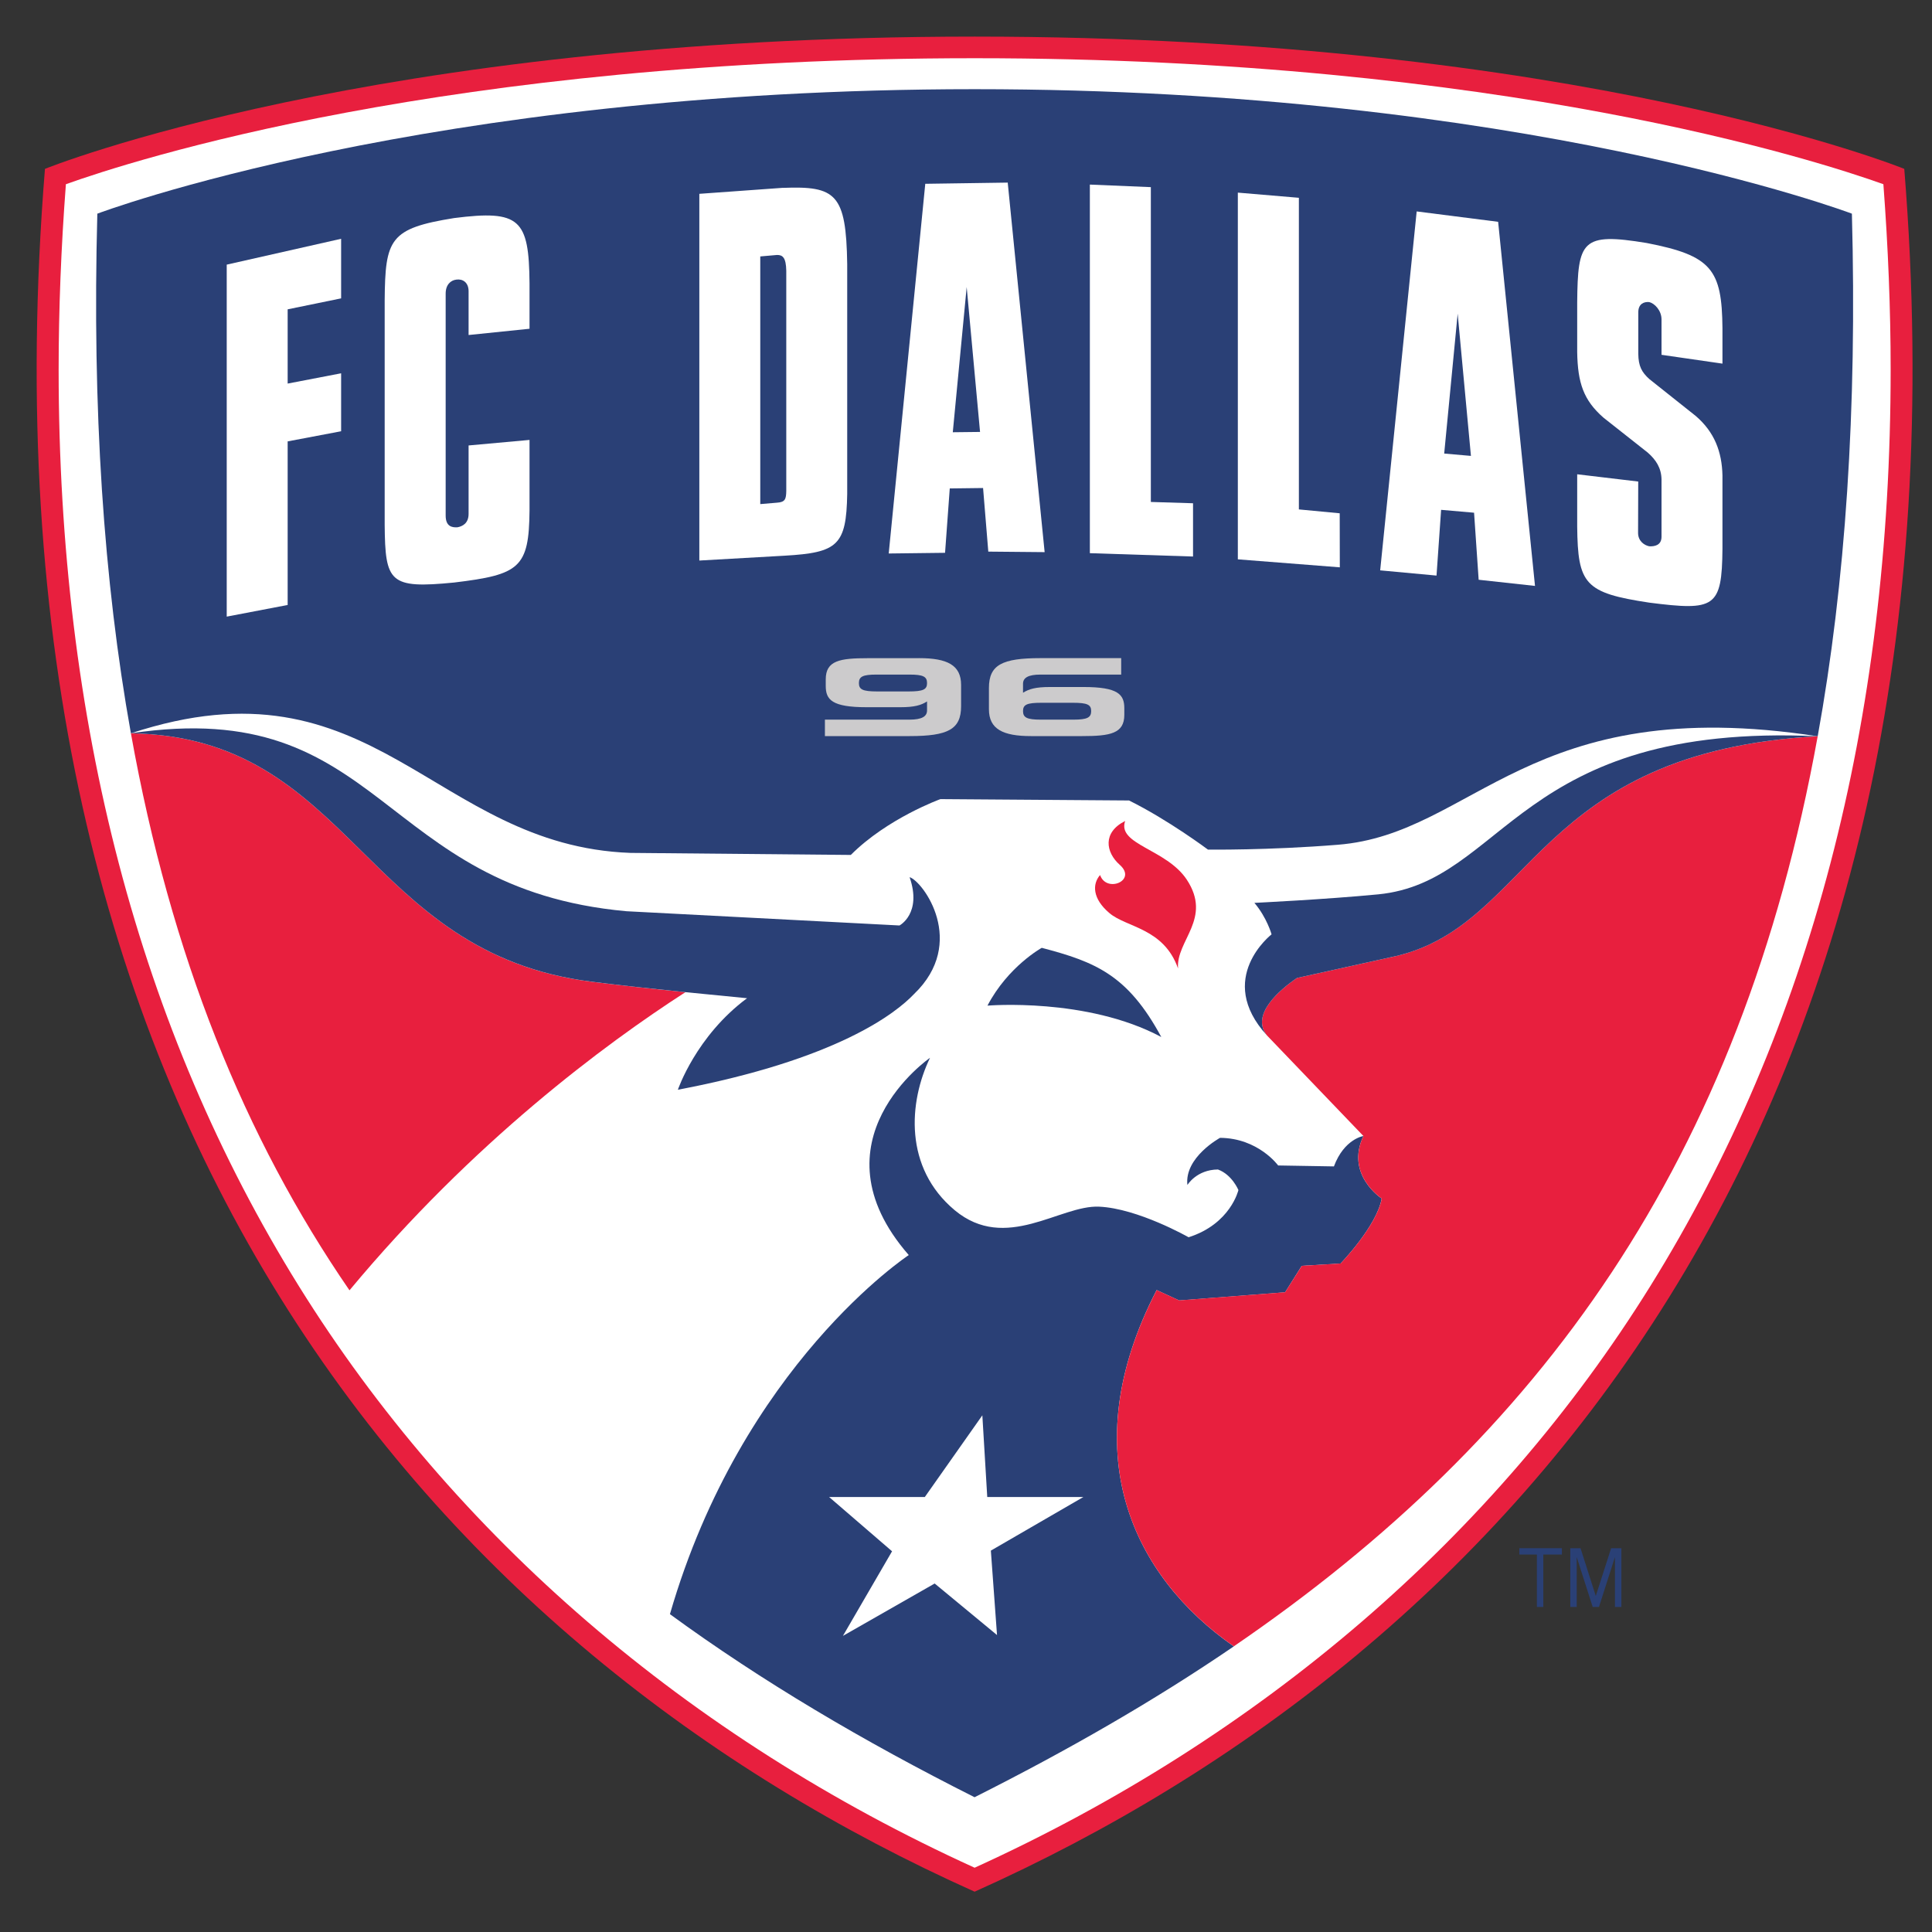 <svg width="37" height="37" viewBox="0 0 37 37" fill="none" xmlns="http://www.w3.org/2000/svg">
<rect x="0" y="0" width="37" height="37" fill="#333333" stroke="none"/>
<path fill-rule="evenodd" clip-rule="evenodd" d="M36.469 3.234C36.469 3.234 30.232 0.701 18.665 0.701C7.098 0.701 0.861 3.234 0.861 3.234C-0.615 21.466 8.409 31.634 18.665 36.228C28.92 31.634 37.942 21.466 36.469 3.234Z" fill="#E81F3E"/>
<path fill-rule="evenodd" clip-rule="evenodd" d="M18.665 1.115C28.771 1.115 34.83 3.084 36.069 3.528C36.16 4.736 36.208 5.92 36.208 7.078C36.208 13.816 34.666 19.706 31.607 24.628C28.626 29.424 24.152 33.272 18.665 35.769C13.177 33.272 8.704 29.424 5.722 24.628C2.664 19.708 1.123 13.82 1.123 7.084C1.123 5.924 1.17 4.738 1.262 3.528C2.5 3.084 8.559 1.115 18.665 1.115H18.665Z" fill="white"/>
<path fill-rule="evenodd" clip-rule="evenodd" d="M26.111 21.756C26.111 21.756 25.743 21.81 25.546 22.338L24.478 22.32C24.478 22.32 24.098 21.796 23.365 21.791C23.365 21.791 22.68 22.163 22.74 22.694C22.74 22.694 22.914 22.401 23.325 22.397C23.596 22.496 23.717 22.791 23.717 22.791C23.717 22.791 23.568 23.439 22.763 23.695C22.763 23.695 21.792 23.142 21.048 23.109C20.303 23.075 19.263 23.991 18.285 23.178C17.308 22.363 17.401 21.107 17.811 20.258C17.811 20.258 15.498 21.853 17.404 24.036C17.404 24.036 14.213 26.134 12.83 30.913C14.584 32.195 16.532 33.346 18.664 34.419C20.451 33.52 22.108 32.569 23.629 31.53C21.703 30.192 20.541 27.814 22.151 24.706L22.582 24.905L24.611 24.749L24.93 24.242L25.673 24.198C25.673 24.198 26.368 23.48 26.461 22.953C26.461 22.953 25.758 22.499 26.111 21.756V21.756Z" fill="#2A4076"/>
<path fill-rule="evenodd" clip-rule="evenodd" d="M35.466 4.092C35.466 4.092 29.171 1.708 18.665 1.708C8.158 1.708 1.864 4.092 1.864 4.092C1.764 7.83 1.983 11.123 2.507 14.044C7.173 12.503 8.285 16.196 12.074 16.334L16.294 16.373C16.997 15.669 18.01 15.304 18.01 15.304L21.622 15.33C22.373 15.701 23.134 16.271 23.134 16.271C23.134 16.271 24.278 16.286 25.622 16.178C28.237 15.97 29.271 13.246 34.811 14.101C35.343 11.164 35.566 7.853 35.466 4.092V4.092Z" fill="#2A4076"/>
<path fill-rule="evenodd" clip-rule="evenodd" d="M4.342 11.809L5.509 11.586V8.453L6.533 8.259V7.149L5.509 7.346V5.924L6.533 5.714V4.573L4.342 5.068V11.809H4.342Z" fill="white"/>
<path fill-rule="evenodd" clip-rule="evenodd" d="M8.698 4.176C7.461 4.375 7.377 4.575 7.367 5.754V10.05C7.377 11.155 7.458 11.278 8.698 11.156C9.951 11.005 10.131 10.876 10.141 9.776V8.425L8.974 8.531V9.841C8.974 10.023 8.858 10.081 8.756 10.099C8.661 10.102 8.535 10.088 8.535 9.873V5.623C8.535 5.452 8.631 5.368 8.739 5.355C8.862 5.337 8.974 5.409 8.974 5.577V6.416L10.141 6.296V5.427C10.131 4.194 9.955 4.017 8.698 4.176Z" fill="white"/>
<path fill-rule="evenodd" clip-rule="evenodd" d="M14.992 3.597L13.393 3.712V10.735L15.028 10.642C16.045 10.584 16.208 10.441 16.225 9.461V5.057C16.205 3.712 16.009 3.558 14.992 3.598M15.058 9.402C15.055 9.559 15.037 9.617 14.88 9.627L14.56 9.654V4.911L14.88 4.883C14.99 4.881 15.053 4.934 15.058 5.185V9.402Z" fill="white"/>
<path fill-rule="evenodd" clip-rule="evenodd" d="M17.72 3.52L17.02 10.6L18.099 10.587L18.189 9.354L18.827 9.346L18.927 10.564L20.006 10.574L19.299 3.497L17.72 3.52ZM18.247 8.278L18.513 5.497L18.769 8.272L18.247 8.278Z" fill="white"/>
<path fill-rule="evenodd" clip-rule="evenodd" d="M22.041 3.584L20.872 3.535V10.594L22.848 10.658V9.638L22.04 9.613V3.584H22.041Z" fill="white"/>
<path fill-rule="evenodd" clip-rule="evenodd" d="M24.875 9.756V3.788L23.706 3.689V10.712L25.659 10.865L25.657 9.83L24.875 9.756H24.875Z" fill="white"/>
<path fill-rule="evenodd" clip-rule="evenodd" d="M27.131 4.049L26.432 10.923L27.511 11.023L27.599 9.764L28.23 9.819L28.318 11.103L29.397 11.221L28.691 4.248L27.131 4.049ZM27.658 8.686L27.916 6.007L28.17 8.731L27.658 8.686Z" fill="white"/>
<path fill-rule="evenodd" clip-rule="evenodd" d="M32.987 6.965V6.286C32.977 5.162 32.781 4.895 31.537 4.654C30.288 4.448 30.217 4.61 30.205 5.794V6.743C30.215 7.333 30.326 7.665 30.709 7.999L31.554 8.666C31.717 8.808 31.816 8.966 31.82 9.18V10.28C31.82 10.445 31.683 10.468 31.584 10.462C31.487 10.442 31.371 10.36 31.371 10.206L31.374 9.222L30.205 9.083V10.083C30.217 11.188 30.346 11.354 31.584 11.541C32.84 11.701 32.977 11.642 32.987 10.511V9.106C32.977 8.652 32.834 8.274 32.475 7.966L31.587 7.26C31.441 7.128 31.378 7.013 31.375 6.776V5.982C31.375 5.816 31.487 5.776 31.584 5.785C31.684 5.808 31.82 5.943 31.82 6.118V6.795L32.987 6.964L32.987 6.965Z" fill="white"/>
<path fill-rule="evenodd" clip-rule="evenodd" d="M20.747 28.67H18.907L18.813 27.105L17.711 28.67H15.879L17.084 29.709L16.143 31.329L17.9 30.326L19.094 31.313L18.976 29.696L20.747 28.67H20.747Z" fill="white"/>
<path fill-rule="evenodd" clip-rule="evenodd" d="M26.738 18.309L24.839 18.729C24.51 18.952 23.944 19.432 24.263 19.829L26.111 21.756C25.759 22.499 26.462 22.953 26.462 22.953C26.368 23.479 25.674 24.197 25.674 24.197L24.931 24.242L24.611 24.748L22.582 24.904L22.152 24.706C20.541 27.814 21.703 30.191 23.629 31.529C29.486 27.525 33.335 22.259 34.811 14.1C29.405 14.399 29.36 17.691 26.737 18.309L26.738 18.309Z" fill="#E81F3E"/>
<path fill-rule="evenodd" clip-rule="evenodd" d="M11.342 18.803C6.945 18.255 6.749 14.112 2.507 14.044C3.272 18.312 4.685 21.79 6.693 24.711C9.054 21.871 11.589 19.993 13.127 19.001C12.482 18.936 11.857 18.868 11.342 18.803Z" fill="#E81F3E"/>
<path fill-rule="evenodd" clip-rule="evenodd" d="M22.728 16.846C22.339 16.258 21.389 16.176 21.548 15.723C21.113 15.94 21.173 16.322 21.445 16.563C21.783 16.863 21.189 17.109 21.068 16.758C20.918 16.928 20.918 17.209 21.246 17.486C21.572 17.765 22.286 17.77 22.561 18.547C22.519 18.011 23.222 17.596 22.728 16.846Z" fill="#E81F3E"/>
<path fill-rule="evenodd" clip-rule="evenodd" d="M26.393 17.128C25.39 17.225 24.023 17.291 24.023 17.291C24.263 17.573 24.352 17.894 24.352 17.894C24.352 17.894 23.264 18.737 24.263 19.829C23.944 19.432 24.51 18.952 24.839 18.729L26.738 18.309C29.36 17.691 29.405 14.398 34.811 14.1C29.048 13.834 28.835 16.89 26.393 17.128H26.393Z" fill="#2A4076"/>
<path fill-rule="evenodd" clip-rule="evenodd" d="M17.42 16.799C17.661 17.496 17.226 17.724 17.226 17.724L11.996 17.451C7.218 17.017 7.367 13.315 2.507 14.044C6.749 14.111 6.945 18.255 11.342 18.802C11.857 18.868 12.482 18.935 13.127 19.001C13.519 19.04 13.919 19.08 14.307 19.117C13.329 19.842 12.982 20.87 12.982 20.87C16.034 20.29 17.156 19.404 17.505 19.037C18.532 18.05 17.677 16.878 17.42 16.799L17.42 16.799Z" fill="#2A4076"/>
<path fill-rule="evenodd" clip-rule="evenodd" d="M19.951 18.152C19.951 18.152 19.306 18.506 18.911 19.259C18.911 19.259 20.814 19.098 22.24 19.86C21.598 18.67 20.978 18.422 19.951 18.152Z" fill="#2A4076"/>
<path fill-rule="evenodd" clip-rule="evenodd" d="M29.097 29.771H29.433V30.775H29.556V29.771H29.912V29.65H29.097V29.771Z" fill="#2A4076"/>
<path fill-rule="evenodd" clip-rule="evenodd" d="M30.855 29.65L30.561 30.565L30.269 29.65H30.073V30.775H30.196V29.82L30.502 30.775H30.622L30.928 29.82V30.775H31.051V29.65H30.855Z" fill="#2A4076"/>
<path fill-rule="evenodd" clip-rule="evenodd" d="M17.601 12.605H16.619C16.085 12.605 15.814 12.65 15.814 13.01V13.137C15.814 13.4 15.932 13.544 16.597 13.544H17.241C17.512 13.544 17.641 13.506 17.754 13.433V13.606C17.754 13.721 17.654 13.782 17.417 13.782H15.798V14.097H17.42C18.158 14.097 18.406 13.967 18.406 13.524V13.116C18.406 12.737 18.14 12.604 17.601 12.604M17.4 13.242H16.798C16.521 13.242 16.449 13.204 16.449 13.082C16.449 12.957 16.524 12.919 16.787 12.919H17.415C17.679 12.919 17.754 12.957 17.754 13.082C17.754 13.204 17.683 13.242 17.4 13.242Z" fill="#CCCBCC"/>
<path fill-rule="evenodd" clip-rule="evenodd" d="M20.749 13.157H20.106C19.835 13.157 19.705 13.195 19.592 13.267V13.095C19.592 12.98 19.692 12.919 19.928 12.919H21.472V12.604H19.925C19.188 12.604 18.939 12.734 18.939 13.177V13.583C18.939 13.964 19.208 14.097 19.745 14.097H20.726C21.261 14.097 21.532 14.049 21.532 13.69V13.564C21.532 13.3 21.414 13.157 20.749 13.157M20.558 13.782H19.931C19.667 13.782 19.592 13.742 19.592 13.618C19.592 13.495 19.665 13.459 19.943 13.459H20.546C20.825 13.459 20.897 13.495 20.897 13.618C20.897 13.742 20.822 13.782 20.558 13.782Z" fill="#CCCBCC"/>
</svg>
